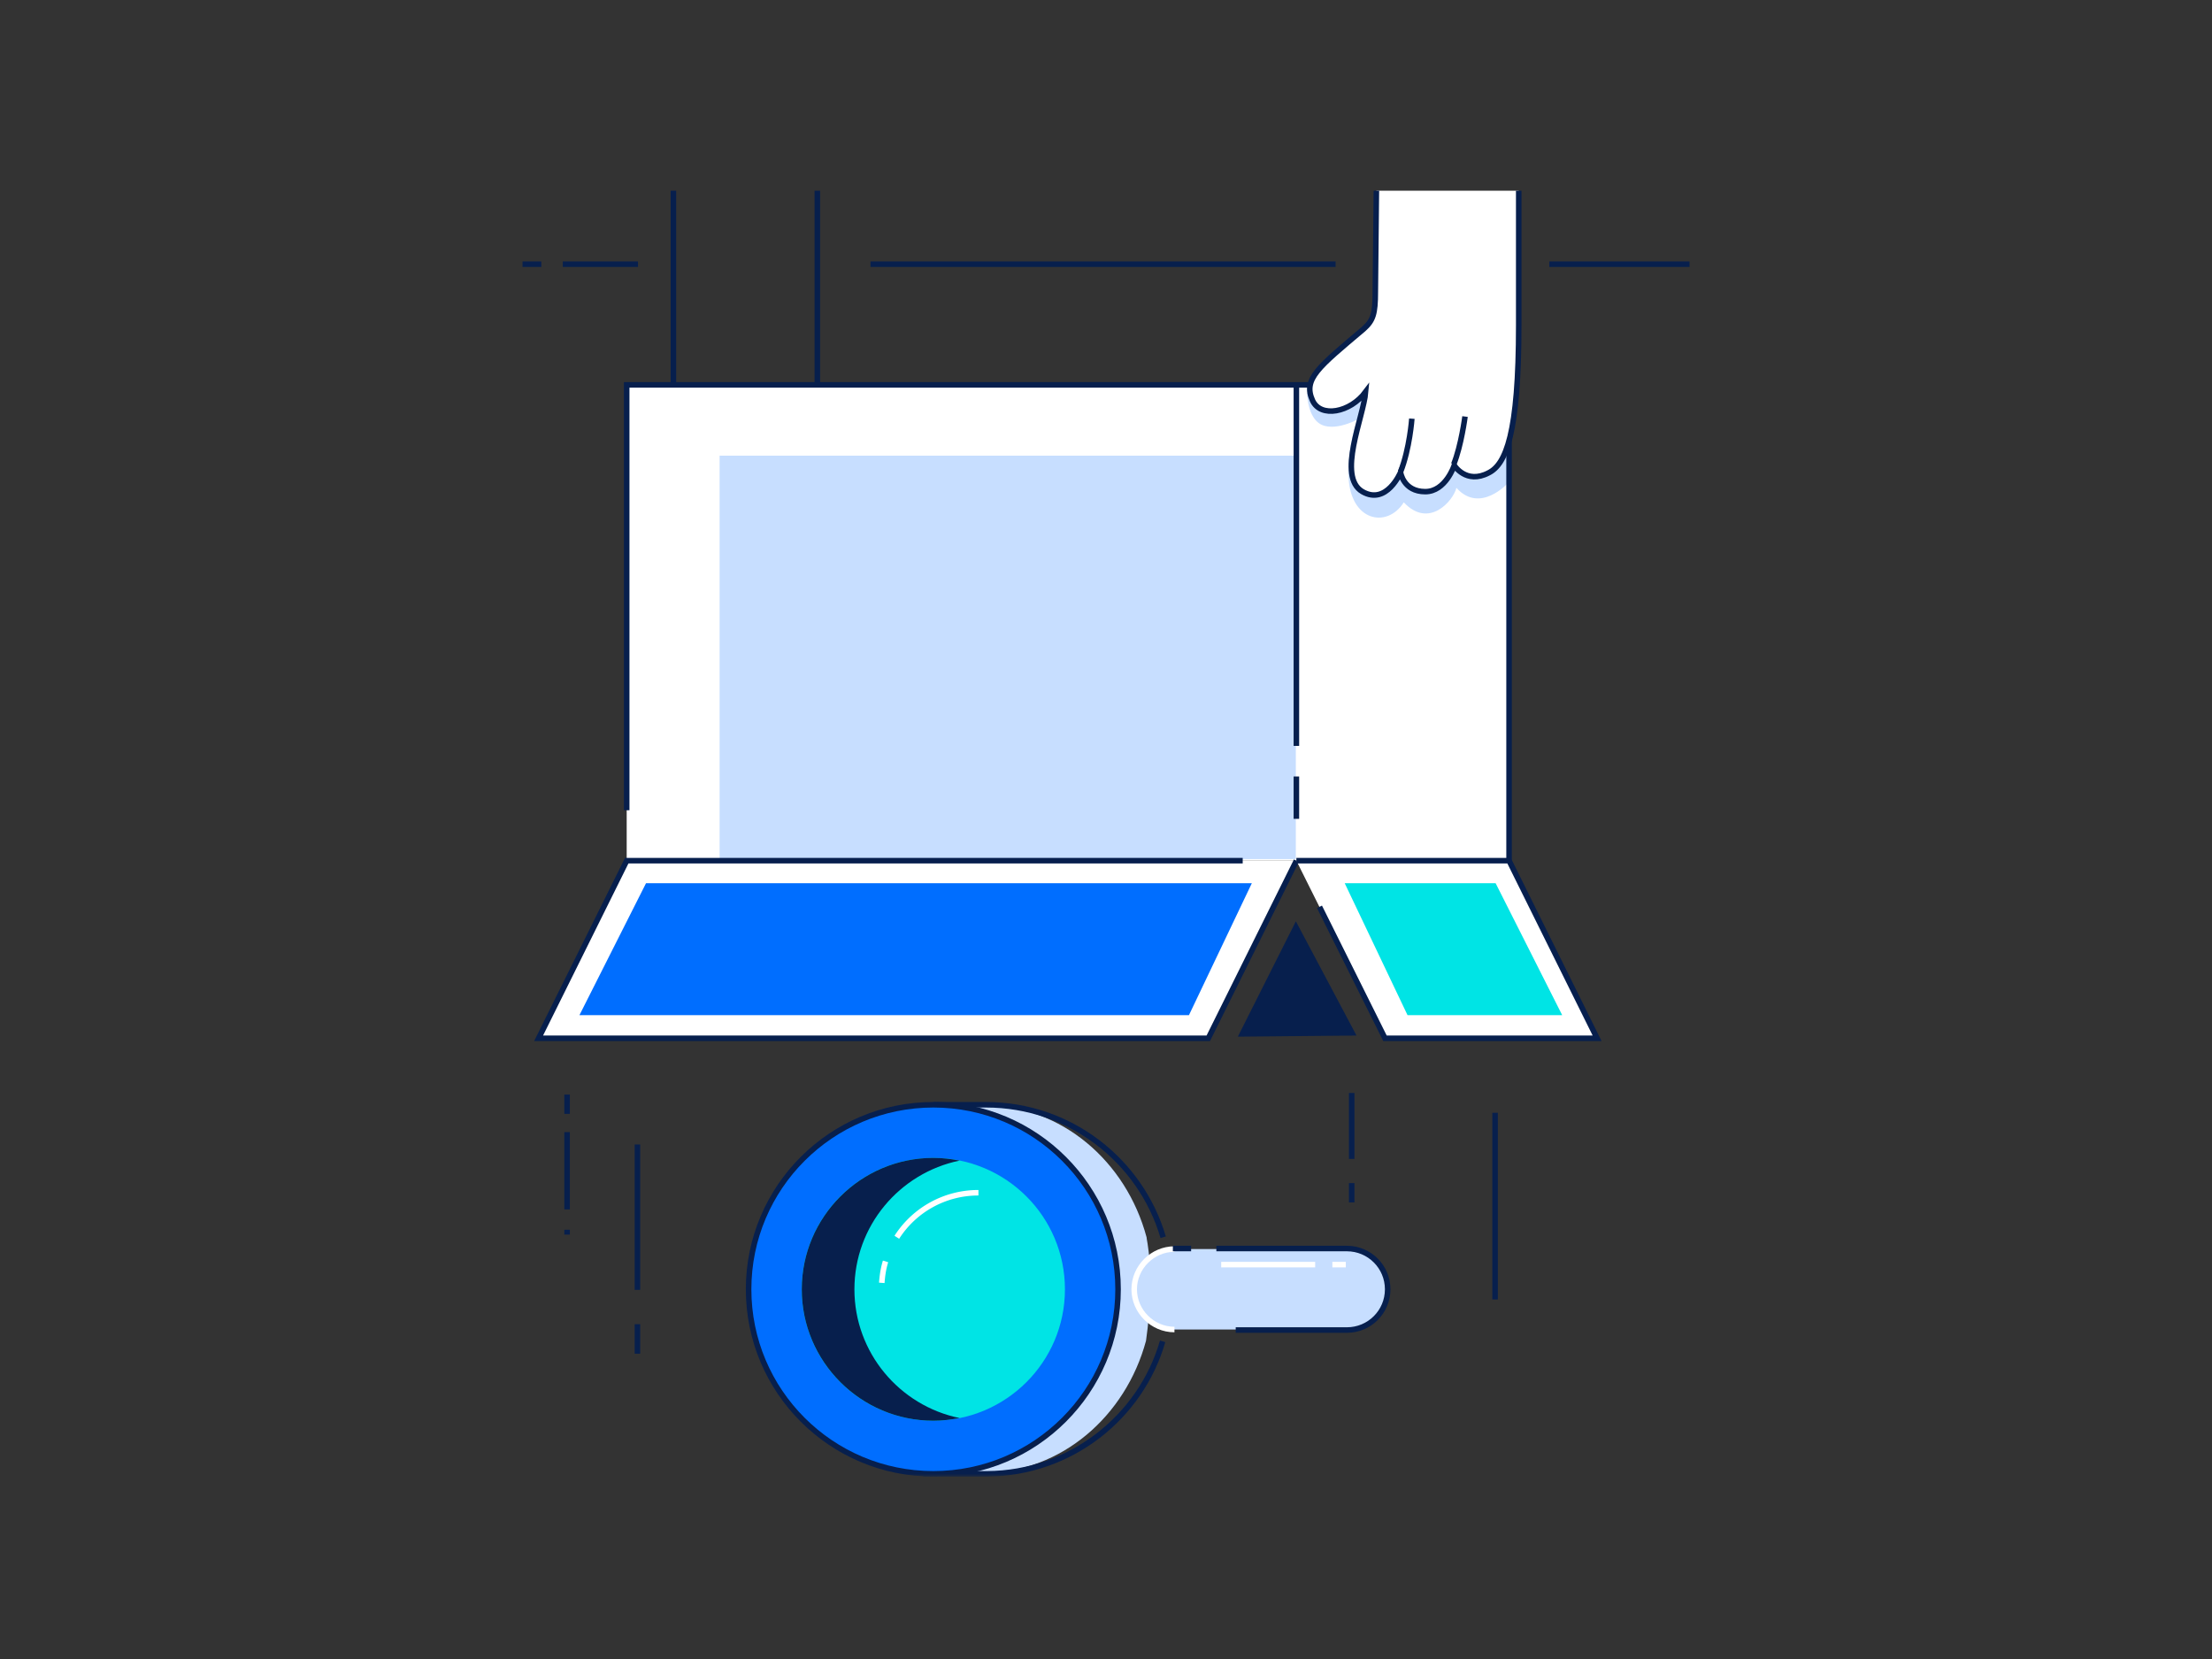 <svg viewBox="0 0 400 300" fill="none" xmlns="http://www.w3.org/2000/svg"><rect x="0" y="0" width="400" height="300" fill="#333333" stroke="none"/><mask id="a" style="mask-type:alpha" maskUnits="userSpaceOnUse" x="94" y="34" width="212" height="233"><path d="M306 34H94v233h212V34Z" fill="#fff"/></mask><g mask="url(#a)"><path fill-rule="evenodd" clip-rule="evenodd" d="M234.427 155.64h38.36V69.6h-38.36v86.04ZM113.326 155.64h121.1V69.6h-121.1v86.04Z" fill="#fff"/><path fill-rule="evenodd" clip-rule="evenodd" d="M130.126 155.354h104.2v-72.95h-104.2v72.95ZM236.369 71.05s0 3.3 1.65 5.05c2.33 2.52 7.38-.2 7.38-.2s-1.75 5.15-1.55 10.19c.29 8.24 6.99 9.51 10 4.75 4.56 4.85 8.94-.29 9.52-2.62 4.27 4.76 9.32-.87 9.32-.87v-6.3l-23.99-12.13-12.33 2.13Z" fill="#C7DEFF"/><path fill-rule="evenodd" clip-rule="evenodd" d="M234.429 155.641h-121.1l-15.93 32.11h121.1l15.93-32.11Z" fill="#fff"/><path d="M234.427 69.6h38.46v86.04M113.326 146.52V69.6h121.1M234.429 155.641l-15.93 32.11h-121.1l15.93-32.11h111.39" stroke="#071F4D"/><path fill-rule="evenodd" clip-rule="evenodd" d="M226.37 159.715H116.82l-12.04 23.86H215l11.37-23.86Z" fill="#006EFF"/><path fill-rule="evenodd" clip-rule="evenodd" d="m288.807 187.751-15.92-32.11h-38.46l16.02 32.11h38.36Z" fill="#fff"/><path d="m238.607 163.981 11.84 23.77h38.36l-15.92-32.11h-38.46" stroke="#071F4D"/><path fill-rule="evenodd" clip-rule="evenodd" d="M207.336 223.734c-3.69-13.77-15.44-23.86-29.33-23.86h-8.65s-27.09 14.94-27.09 33.27c0 18.34 25.44 33.18 25.44 33.18h10.4c13.79-.1 25.44-10.19 29.13-23.87 1.75-12.51 0-18.62.1-18.72Z" fill="#C7DEFF"/><path fill-rule="evenodd" clip-rule="evenodd" d="M243.459 240.421c3.98 0 7.28-3.3 7.28-7.27 0-3.98-3.3-7.28-7.28-7.28h-31.08c-3.98 0-7.28 3.3-7.28 7.28 0 3.97 3.3 7.27 7.28 7.27h31.08Z" fill="#C7DEFF"/><path d="M210.342 223.737c-4.08-13.87-16.9-23.96-32.05-23.96H168.972s-29.62 14.94-29.62 33.37 27.87 33.37 27.87 33.37h11.27c15.05-.1 27.77-10.19 31.75-23.96" stroke="#071F4D"/><path d="M212.379 240.421c-3.98 0-7.28-3.3-7.28-7.27m0 0c0-3.98 3.3-7.28 7.28-7.28" stroke="#fff"/><path fill-rule="evenodd" clip-rule="evenodd" d="M168.781 199.777c-18.45 0-33.41 14.94-33.41 33.37s14.96 33.37 33.41 33.37c18.45 0 33.4-14.94 33.4-33.37s-14.95-33.37-33.4-33.37Z" fill="#006EFF"/><path d="M168.781 199.777c-18.45 0-33.41 14.94-33.41 33.37s14.96 33.37 33.41 33.37c18.45 0 33.4-14.94 33.4-33.37s-14.95-33.37-33.4-33.37Z" stroke="#071F4D"/><path fill-rule="evenodd" clip-rule="evenodd" d="M168.775 209.38c-13.14 0-23.79 10.64-23.79 23.77 0 13.12 10.65 23.76 23.79 23.76 13.14 0 23.8-10.64 23.8-23.76 0-13.13-10.66-23.77-23.8-23.77Z" fill="#00E4E5"/><path d="M162.174 223.736a17.48 17.48 0 0 1 14.76-8.05M159.455 231.982c.1-1.36.29-2.62.68-3.88" stroke="#fff"/><path fill-rule="evenodd" clip-rule="evenodd" d="M173.535 209.87c-1.55-.3-3.11-.49-4.76-.49-13.11 0-23.79 10.67-23.79 23.77 0 13.09 10.68 23.76 23.79 23.76 1.65 0 3.21-.19 4.76-.48-10.88-2.23-19.03-11.84-19.03-23.28 0-11.45 8.15-21.05 19.03-23.28Z" fill="#071F4D"/><path d="M219.957 225.774h23.6c4.08 0 7.38 3.3 7.38 7.37m0 0c0 4.08-3.3 7.37-7.38 7.37h-20.1M212.091 225.774h3.3" stroke="#071F4D"/><path d="m248.894 34.485-.19 18.24c0 4.07-.39 5.23-2.14 6.79-8.15 6.88-10.97 9.02-9.22 12.9 1.45 3.2 6.79 2.23 9.61-1.55-.39 4.56-5.24 15.32-.58 18.04 4.37 2.52 6.89-3.49 6.89-3.49s.49 3.49 4.47 3.49c3.69 0 5.24-4.75 5.24-4.75s2.14 3.49 6.22 1.35c3.11-1.55 5.44-7.08 5.44-26.67v-24.35" fill="#fff"/><path d="m248.894 34.485-.19 18.24c0 4.07-.39 5.23-2.14 6.79-8.15 6.88-10.97 9.02-9.22 12.9 1.45 3.2 6.79 2.23 9.61-1.55-.39 4.56-5.24 15.32-.58 18.04 4.37 2.52 6.89-3.49 6.89-3.49s.49 3.49 4.47 3.49c3.69 0 5.24-4.75 5.24-4.75s2.14 3.49 6.22 1.35c3.11-1.55 5.44-7.08 5.44-26.67v-24.35" stroke="#071F4D"/><path d="M255.307 75.71s-.39 5.43-2.04 9.6l2.04-9.6Z" fill="#fff"/><path d="M255.307 75.71s-.39 5.43-2.04 9.6" stroke="#071F4D"/><path d="M264.921 75.323s-.68 5.24-2.04 8.63l2.04-8.63Z" fill="#fff"/><path d="M264.921 75.323s-.68 5.24-2.04 8.63M147.801 34.485v34.92M121.775 34.485v34.92M102.546 204.724v13.97M102.546 222.379v.87M102.546 197.934v3.49M115.268 206.955v26.29M115.268 239.451v5.34M244.43 197.643v11.93M244.43 213.939v3.49M270.359 201.232v33.76M115.369 47.774h-13.6M94.486 47.774h3.4M241.516 47.774h-84.1M280.168 47.774h25.35" stroke="#071F4D"/><path fill-rule="evenodd" clip-rule="evenodd" d="m282.497 183.575-12.04-23.86h-27.29l11.36 23.86h27.97Z" fill="#00E4E5"/><path d="M234.427 134.88V69.6M234.427 140.412v7.66" stroke="#071F4D"/><path d="M220.831 228.684h16.99M240.934 228.684h2.43" stroke="#fff"/><path fill-rule="evenodd" clip-rule="evenodd" d="m223.842 187.462 21.46-.2-10.97-20.66-10.49 20.86Z" fill="#071F4D"/></g></svg>
